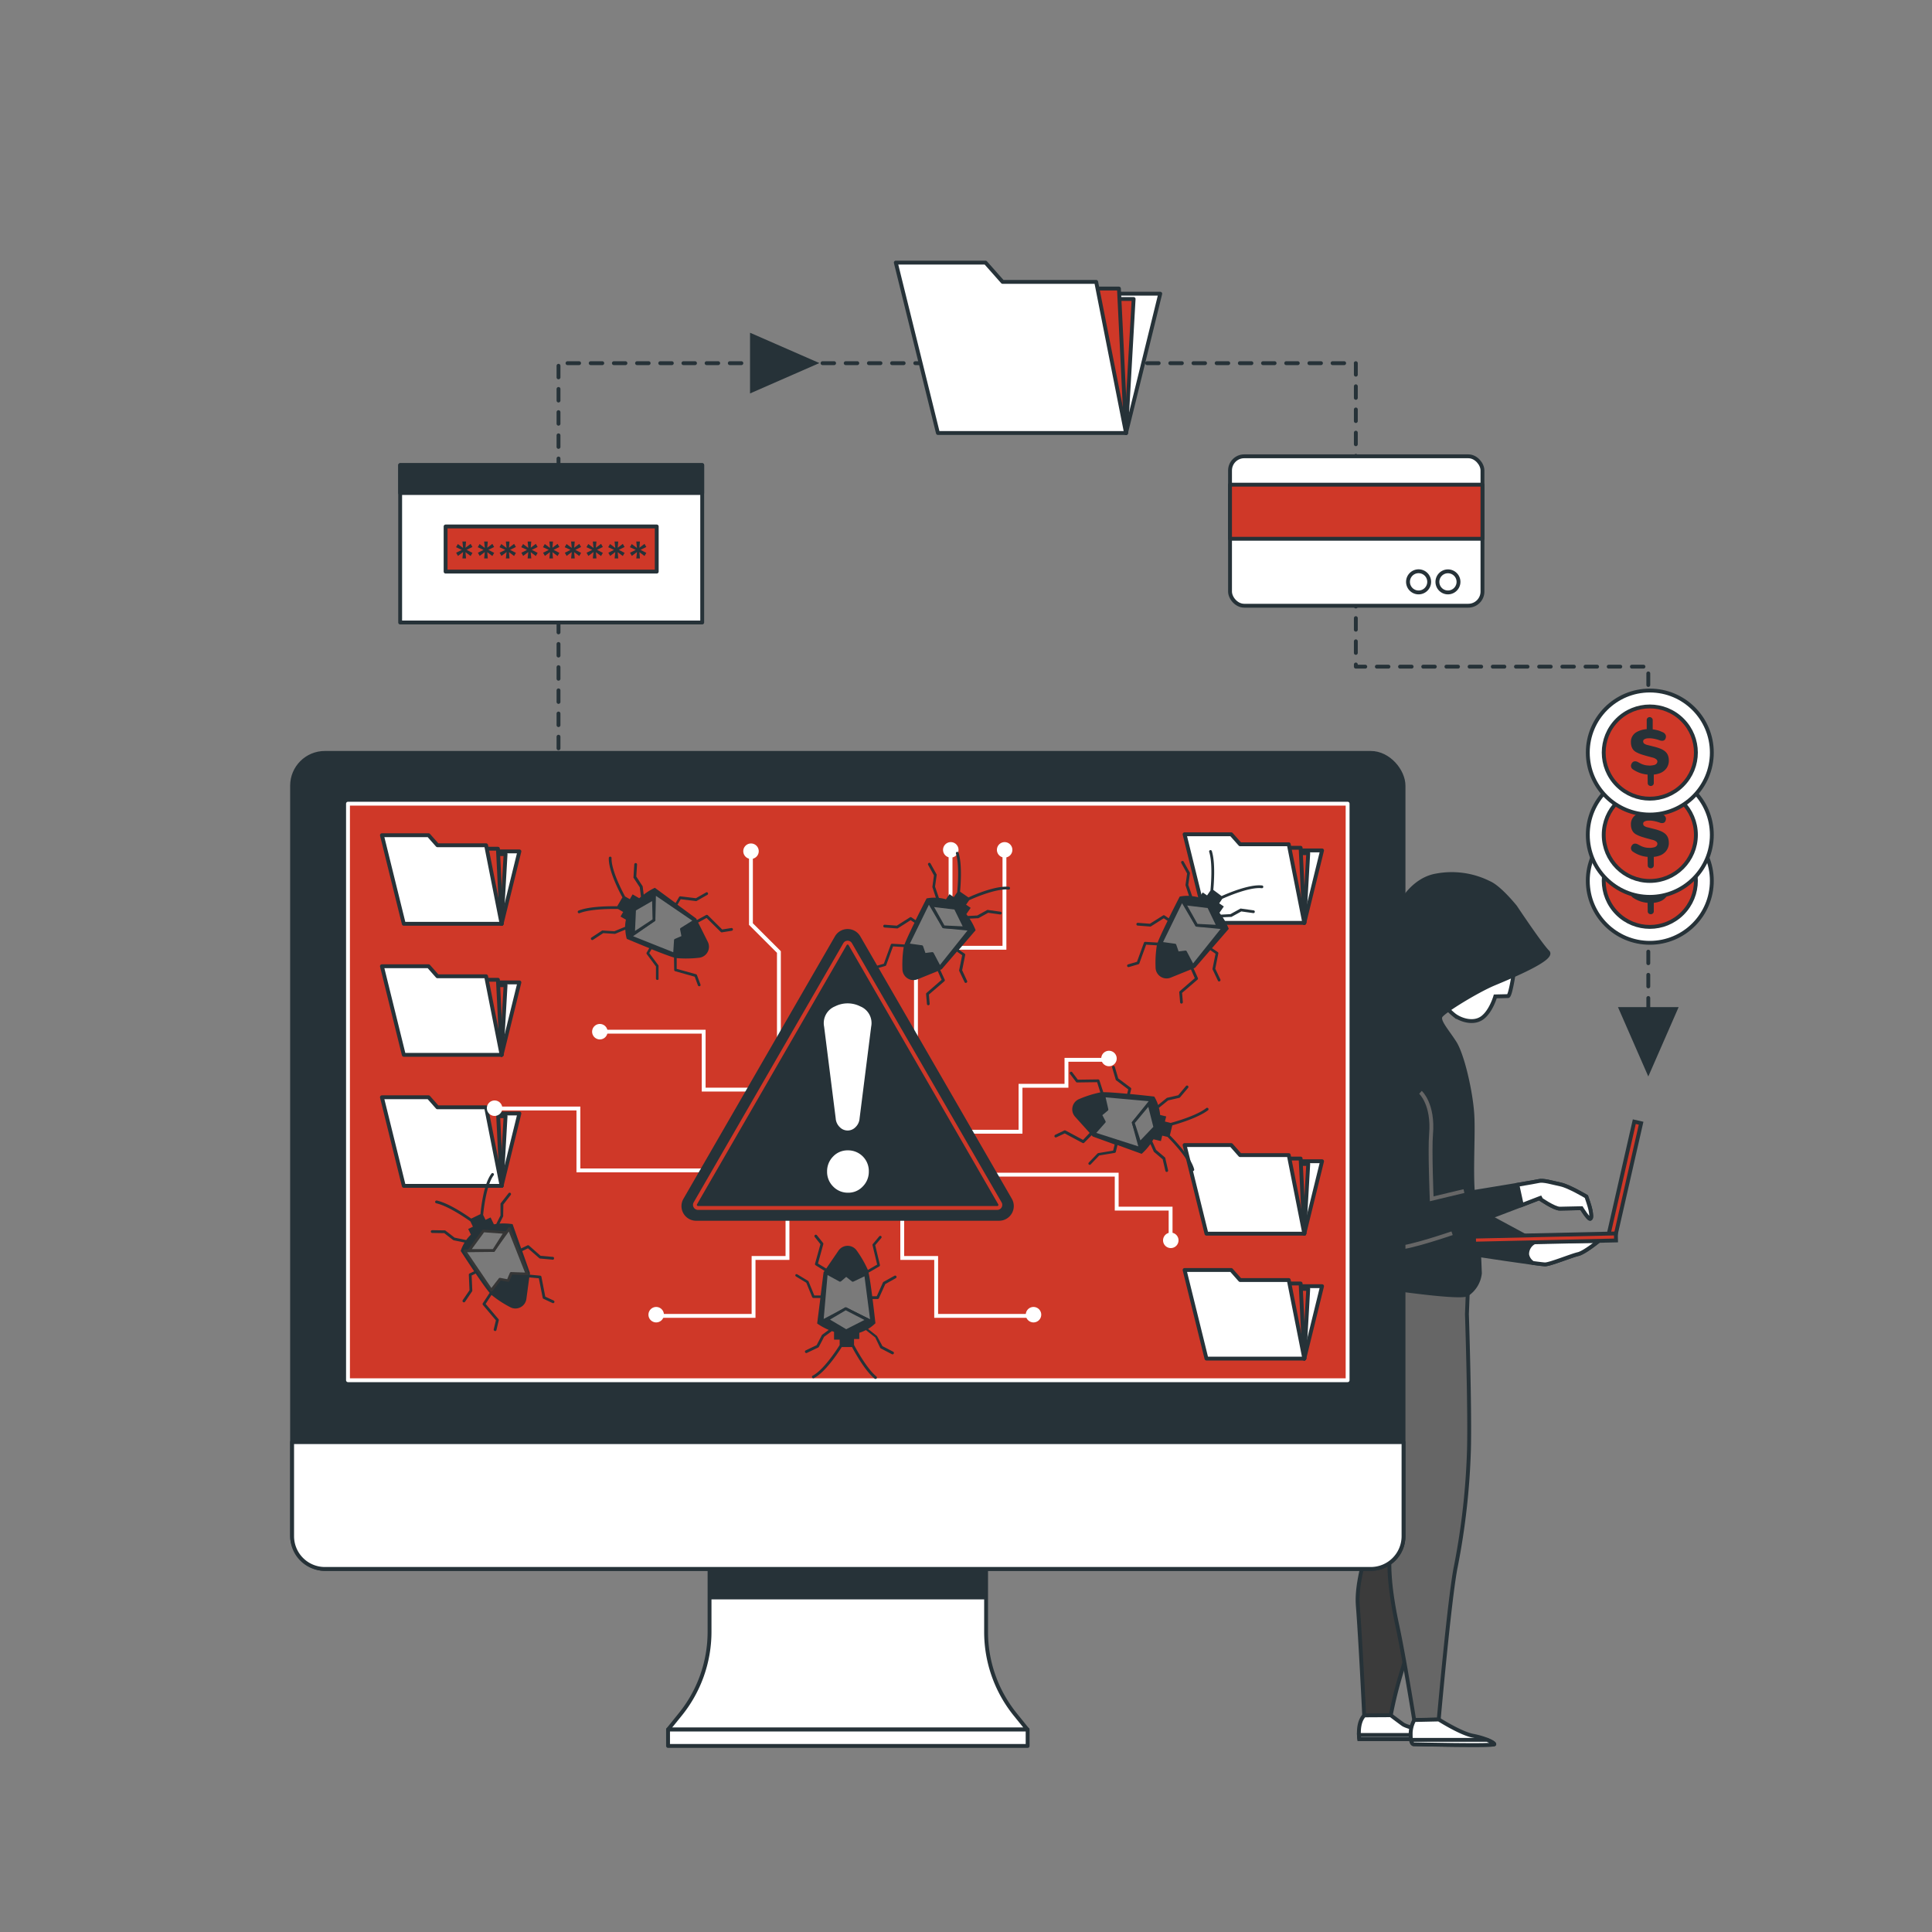 <svg xmlns="http://www.w3.org/2000/svg" xmlns:xlink="http://www.w3.org/1999/xlink" viewBox="0 0 500 500"><rect x="0" y="0" width="500" height="500" fill="#808080" stroke="none"/><defs><clipPath id="freepik--clip-path--inject-19"><path d="M255.2,422.34V398.55H183.63v23.79a34,34,0,0,1-7.6,21.38l-3.14,3.88h93l-3.13-3.88A34,34,0,0,1,255.2,422.34Z" style="fill:#fff;stroke:#263238;stroke-linecap:round;stroke-linejoin:round"></path></clipPath></defs><g id="freepik--Icons--inject-19"><polyline points="144.54 199.66 144.54 93.99 350.89 93.99 350.89 172.53 426.58 172.53 426.58 273.21" style="fill:none;stroke:#263238;stroke-linecap:round;stroke-linejoin:round;stroke-dasharray:3"></polyline><polygon points="291.41 112.06 300.27 76.01 273.38 76.01 291.41 112.06" style="fill:#fff;stroke:#263238;stroke-linecap:round;stroke-linejoin:round"></polygon><polygon points="291.41 112.06 293.38 77.38 276.27 77.38 291.41 112.06" style="fill:#CF3828;stroke:#263238;stroke-linecap:round;stroke-linejoin:round"></polygon><polygon points="291.41 112.06 289.58 74.68 272.47 74.68 291.41 112.06" style="fill:#CF3828;stroke:#263238;stroke-linecap:round;stroke-linejoin:round"></polygon><polygon points="259.47 72.95 255.05 67.96 231.83 67.96 242.73 112.06 291.41 112.06 283.69 72.95 259.47 72.95" style="fill:#fff;stroke:#263238;stroke-linecap:round;stroke-linejoin:round"></polygon><rect x="318.33" y="118.09" width="65.33" height="38.67" rx="3.67" style="fill:#fff;stroke:#263238;stroke-linecap:round;stroke-linejoin:round"></rect><rect x="318.33" y="125.43" width="65.33" height="14" style="fill:#CF3828;stroke:#263238;stroke-linecap:round;stroke-linejoin:round"></rect><path d="M369.87,150.59a2.74,2.74,0,1,0-2.73,2.73A2.74,2.74,0,0,0,369.87,150.59Z" style="fill:#fff;stroke:#263238;stroke-linecap:round;stroke-linejoin:round"></path><path d="M377.46,150.59a2.73,2.73,0,1,0-2.73,2.73A2.74,2.74,0,0,0,377.46,150.59Z" style="fill:#fff;stroke:#263238;stroke-linecap:round;stroke-linejoin:round"></path><rect x="103.56" y="120.37" width="78.17" height="40.73" style="fill:#fff;stroke:#263238;stroke-linecap:round;stroke-linejoin:round"></rect><rect x="103.56" y="120.37" width="78.17" height="7.22" style="fill:#263238;stroke:#263238;stroke-linecap:round;stroke-linejoin:round"></rect><rect x="115.32" y="136.25" width="54.64" height="11.68" style="fill:#CF3828;stroke:#263238;stroke-linecap:round;stroke-linejoin:round"></rect><path d="M119.67,140.15h.94l-.14,1.6,1.33-1,.47.81-1.51.74,1.51.78-.47.82-1.33-1,.14,1.62h-.94l.18-1.65-1.33,1-.47-.82,1.47-.74-1.5-.7.47-.81,1.35,1Z" style="fill:#263238"></path><path d="M125.3,140.15h.94l-.14,1.6,1.32-1,.47.81-1.5.74,1.5.78-.47.82-1.32-1,.14,1.62h-.94l.17-1.65-1.33,1-.46-.82,1.46-.74-1.5-.7.48-.81,1.35,1Z" style="fill:#263238"></path><path d="M130.92,140.15h.94l-.14,1.6,1.33-1,.47.81-1.51.74,1.51.78-.47.82-1.33-1,.14,1.62h-.94l.18-1.65-1.33,1-.47-.82,1.47-.74-1.5-.7.47-.81,1.35,1Z" style="fill:#263238"></path><path d="M136.55,140.15h.94l-.14,1.6,1.32-1,.47.81-1.5.74,1.5.78-.47.82-1.32-1,.14,1.62h-.94l.17-1.65-1.33,1-.46-.82,1.46-.74-1.5-.7.48-.81,1.35,1Z" style="fill:#263238"></path><path d="M142.17,140.15h.94l-.14,1.6,1.33-1,.47.81-1.51.74,1.51.78-.47.82-1.33-1,.14,1.62h-.94l.18-1.65-1.33,1-.47-.82,1.47-.74-1.5-.7.47-.81,1.35,1Z" style="fill:#263238"></path><path d="M147.8,140.15h.94l-.14,1.6,1.32-1,.47.81-1.5.74,1.5.78-.47.82-1.32-1,.14,1.62h-.94l.17-1.65-1.33,1-.46-.82,1.46-.74-1.5-.7.48-.81,1.35,1Z" style="fill:#263238"></path><path d="M153.42,140.15h.94l-.14,1.6,1.33-1,.47.81-1.51.74,1.51.78-.47.82-1.33-1,.14,1.62h-.94l.18-1.65-1.33,1-.47-.82,1.47-.74-1.5-.7.47-.81,1.35,1Z" style="fill:#263238"></path><path d="M159.05,140.15H160l-.14,1.6,1.32-1,.47.81-1.5.74,1.5.78-.47.82-1.32-1,.14,1.62h-.94l.17-1.65-1.33,1-.46-.82,1.46-.74-1.5-.7.48-.81,1.35,1Z" style="fill:#263238"></path><path d="M164.67,140.15h.94l-.14,1.6,1.33-1,.47.81-1.51.74,1.51.78-.47.82-1.33-1,.14,1.62h-.94l.18-1.65-1.33,1-.47-.82,1.47-.74-1.5-.7.47-.81,1.35,1Z" style="fill:#263238"></path><polygon points="212.06 93.96 194.11 86.11 194.11 101.82 212.06 93.96" style="fill:#263238"></polygon><circle cx="426.97" cy="227.95" r="16.05" style="fill:#fff;stroke:#263238;stroke-linecap:round;stroke-linejoin:round"></circle><circle cx="426.97" cy="227.95" r="11.93" transform="translate(-36.13 368.68) rotate(-45)" style="fill:#CF3828;stroke:#263238;stroke-linecap:round;stroke-linejoin:round"></circle><path d="M422.55,232.27a1,1,0,0,1-.4-.56,1,1,0,0,1,0-.65,1.46,1.46,0,0,1,.33-.56.89.89,0,0,1,.59-.28,1.44,1.44,0,0,1,.77.17l.42.22c.23.12.43.23.6.3a5,5,0,0,0,.73.25,4.54,4.54,0,0,0,1,.14,3.2,3.2,0,0,0,.76,0,5.73,5.73,0,0,0,.76-.13,1.24,1.24,0,0,0,.58-.33.86.86,0,0,0,.24-.62.79.79,0,0,0-.35-.57,2.54,2.54,0,0,0-1-.43l-1.56-.42c-.59-.17-1.06-.31-1.41-.44a7.69,7.69,0,0,1-1.08-.47,2.64,2.64,0,0,1-.82-.63,2.75,2.75,0,0,1-.46-.85,3.77,3.77,0,0,1-.17-1.18,2.85,2.85,0,0,1,1.42-2.55,6.3,6.3,0,0,1,3.81-.76,7.68,7.68,0,0,1,1.3.18,7.58,7.58,0,0,1,.94.26l.84.36a1.31,1.31,0,0,1,.59.52,1,1,0,0,1,.16.66,1.47,1.47,0,0,1-.2.61.78.78,0,0,1-.54.37,1.48,1.48,0,0,1-.79-.07,9.8,9.8,0,0,0-2.29-.54,8.41,8.41,0,0,0-.87,0,1.8,1.8,0,0,0-.83.22.59.59,0,0,0-.37.54.74.74,0,0,0,.3.63,2.64,2.64,0,0,0,1,.38l1.54.39a12.17,12.17,0,0,1,1.59.5,5,5,0,0,1,1.16.65,2.59,2.59,0,0,1,.78,1,3.45,3.45,0,0,1,.27,1.35,3.34,3.34,0,0,1-.65,2.14,3.66,3.66,0,0,1-1.79,1.27,6.63,6.63,0,0,1-2.59.33A7.76,7.76,0,0,1,422.55,232.27Zm3.62-12.7a.75.75,0,0,1,.78-.79.76.76,0,0,1,.53.22.72.72,0,0,1,.24.57v2.85h-1.55Zm.21,13.42H428v2.82a.72.72,0,0,1-.39.69.8.8,0,0,1-.79,0,.71.71,0,0,1-.39-.7Z" style="fill:#263238"></path><circle cx="426.97" cy="216.06" r="16.05" style="fill:#fff;stroke:#263238;stroke-linecap:round;stroke-linejoin:round"></circle><circle cx="426.97" cy="216.06" r="11.93" style="fill:#CF3828;stroke:#263238;stroke-linecap:round;stroke-linejoin:round"></circle><path d="M422.55,220.38a1,1,0,0,1-.4-.56,1,1,0,0,1,0-.65,1.46,1.46,0,0,1,.33-.56.89.89,0,0,1,.59-.28,1.44,1.44,0,0,1,.77.17l.42.22c.23.12.43.23.6.3a5,5,0,0,0,.73.25,4.54,4.54,0,0,0,1,.14,3.2,3.2,0,0,0,.76,0,5.73,5.73,0,0,0,.76-.13,1.24,1.24,0,0,0,.58-.33.86.86,0,0,0,.24-.62.79.79,0,0,0-.35-.57,2.54,2.54,0,0,0-1-.43l-1.56-.42c-.59-.17-1.06-.31-1.41-.44a7.69,7.69,0,0,1-1.08-.47,2.64,2.64,0,0,1-.82-.63,2.75,2.75,0,0,1-.46-.85,3.77,3.77,0,0,1-.17-1.18,2.85,2.85,0,0,1,1.42-2.55,6.3,6.3,0,0,1,3.81-.76,6.79,6.79,0,0,1,1.3.18,7.58,7.58,0,0,1,.94.26l.84.36a1.31,1.31,0,0,1,.59.52,1,1,0,0,1,.16.66,1.47,1.47,0,0,1-.2.61.78.78,0,0,1-.54.37,1.48,1.48,0,0,1-.79-.07,9.8,9.8,0,0,0-2.29-.54,8.41,8.41,0,0,0-.87,0,1.8,1.8,0,0,0-.83.22.59.59,0,0,0-.37.54.74.74,0,0,0,.3.63,2.64,2.64,0,0,0,1,.38l1.54.39a12.17,12.17,0,0,1,1.59.5,5,5,0,0,1,1.16.65,2.59,2.59,0,0,1,.78,1,3.45,3.45,0,0,1,.27,1.35,3.34,3.34,0,0,1-.65,2.14,3.73,3.73,0,0,1-1.79,1.27,6.63,6.63,0,0,1-2.59.33A7.76,7.76,0,0,1,422.55,220.38Zm3.62-12.7a.75.75,0,0,1,.78-.79.76.76,0,0,1,.53.22.72.72,0,0,1,.24.57v2.85h-1.55Zm.21,13.42H428v2.82a.72.72,0,0,1-.39.69.8.8,0,0,1-.79,0,.71.71,0,0,1-.39-.7Z" style="fill:#263238"></path><circle cx="426.97" cy="194.76" r="16.05" style="fill:#fff;stroke:#263238;stroke-linecap:round;stroke-linejoin:round"></circle><circle cx="426.97" cy="194.76" r="11.93" transform="translate(-12.66 358.96) rotate(-45)" style="fill:#CF3828;stroke:#263238;stroke-linecap:round;stroke-linejoin:round"></circle><path d="M422.55,199.08a1,1,0,0,1-.4-.56,1,1,0,0,1,0-.65,1.46,1.46,0,0,1,.33-.56.89.89,0,0,1,.59-.28,1.44,1.44,0,0,1,.77.17l.42.22c.23.12.43.23.6.3a5,5,0,0,0,.73.25,4.54,4.54,0,0,0,1,.14,3.2,3.2,0,0,0,.76,0,5.73,5.73,0,0,0,.76-.13,1.24,1.24,0,0,0,.58-.33.86.86,0,0,0,.24-.62.79.79,0,0,0-.35-.57,2.54,2.54,0,0,0-1-.43l-1.56-.42c-.59-.17-1.06-.31-1.41-.44a7.69,7.69,0,0,1-1.08-.47,2.64,2.64,0,0,1-.82-.63,2.75,2.75,0,0,1-.46-.85,3.77,3.77,0,0,1-.17-1.18,2.85,2.85,0,0,1,1.42-2.55,6.3,6.3,0,0,1,3.81-.76,6.79,6.79,0,0,1,1.3.18,7.58,7.58,0,0,1,.94.26l.84.36a1.31,1.31,0,0,1,.59.52,1,1,0,0,1,.16.66,1.47,1.47,0,0,1-.2.61.78.78,0,0,1-.54.37,1.48,1.48,0,0,1-.79-.07,9.8,9.8,0,0,0-2.29-.54,8.41,8.41,0,0,0-.87,0,1.8,1.8,0,0,0-.83.22.59.59,0,0,0-.37.54.74.74,0,0,0,.3.63,2.64,2.64,0,0,0,1,.38l1.54.39a12.17,12.17,0,0,1,1.59.5,5,5,0,0,1,1.16.65,2.59,2.59,0,0,1,.78,1,3.45,3.45,0,0,1,.27,1.35,3.34,3.34,0,0,1-.65,2.14,3.73,3.73,0,0,1-1.79,1.27,6.63,6.63,0,0,1-2.59.33A7.76,7.76,0,0,1,422.55,199.08Zm3.62-12.7a.75.75,0,0,1,.78-.79.76.76,0,0,1,.53.22.72.72,0,0,1,.24.57v2.85h-1.55Zm.21,13.42H428v2.82a.72.72,0,0,1-.39.69.8.8,0,0,1-.79,0,.71.71,0,0,1-.39-.7Z" style="fill:#263238"></path></g><g id="freepik--Character--inject-19"><path d="M391.93,250.79s-1,6.94-1.65,7l-3.3.08s-1.07,3.81-3.34,5.51-5.58.62-7.26-.66a18.22,18.22,0,0,1-3-3.07S387.45,249.24,391.93,250.79Z" style="fill:#fff;stroke:#263238;stroke-miterlimit:10"></path><path d="M379.74,324.37s18.84,2.88,20.16,2.85,6.87-2.3,8.51-2.66,5.36-3.42,5.36-3.42l-16.31.2-18.18-9.81Z" style="fill:#263238;stroke:#263238;stroke-miterlimit:10"></path><path d="M408.41,324.56c1.64-.37,5.36-3.42,5.36-3.42l-16.31.2a3.4,3.4,0,0,0-2.23,3.35,3.22,3.22,0,0,0,1.48,2.17c1.68.22,2.89.37,3.19.36C401.22,327.19,406.77,324.92,408.41,324.56Z" style="fill:#fff;stroke:#263238;stroke-miterlimit:10"></path><path d="M355.24,348.49s1.27,34.48,1.4,40.06-5.94,18.14-5.24,27,1.66,28.63,1.66,28.63l6.85-.15a103.8,103.8,0,0,1,2.79-11.23,117.69,117.69,0,0,0,4.79-24.21c.57-8.39,3.85-32.05.75-45.69s-7.3-20.38-10.58-19.55S355.24,348.49,355.24,348.49Z" style="fill:#3b3b3b;stroke:#263238;stroke-miterlimit:10"></path><path d="M351,329.3s-1.8,10.19.6,15.47,6.26,19.14,8.47,27.21,2.66,16.68.54,24.09-.63,17,1.06,24.84S366,445.17,366,445.17l6.34-.14s2.84-32,4.44-39.68a185,185,0,0,0,3.39-30.27c.27-10.66-.53-35-.53-35l.32-8.38Z" style="fill:#666;stroke:#263238;stroke-miterlimit:10"></path><path d="M359.93,443.9s1.77,1.34,3.1,2.31,7.13,1.93,7.49,2.18a8.36,8.36,0,0,1,1.09,1.08v.61H351.79s-.64-4,1.17-6l.12-.14Z" style="fill:#fff;stroke:#263238;stroke-miterlimit:10"></path><path d="M351.69,449H371.2c.23.24.41.45.41.45v.61H351.79A10,10,0,0,1,351.69,449Z" style="fill:#fff;stroke:#263238;stroke-miterlimit:10"></path><path d="M372.36,445s5.66,3.6,8.8,4.2,5.44,1.7,5.56,2.18-20.91,0-20.91,0-.73,0-.73-2.42a7.29,7.29,0,0,1,.94-3.82Z" style="fill:#fff;stroke:#263238;stroke-miterlimit:10"></path><path d="M365.81,451.41s-.43,0-.63-1.14h19.65c1.12.44,1.83.88,1.89,1.14C386.84,451.89,365.81,451.41,365.81,451.41Z" style="fill:#fff;stroke:#263238;stroke-miterlimit:10"></path><path d="M392.16,234.72s6.62,9.95,8.39,11.64-9.47,6.36-13.86,8.19-13.14,7.19-13.85,8.43,1.56,3.66,3.6,6.82,4.23,12.71,4.6,18.61-.59,17.5.52,23.14S382.91,328,383,329.5a7.48,7.48,0,0,1-3.33,5.49c-1.95,1-18.25-1.32-23.94-2.17s-6.64.39-6.94-2.31,1.34-6.19,1.29-8.4-2.84-27.52-3.45-33.18a24.86,24.86,0,0,1,4-15.75c1.44-2.25,3.44-3.92,5-6,.71-.93,3.5-4.09,3.37-5.36a92.46,92.46,0,0,1,.1-17.73c1-8.4,5.79-16.38,12.66-17.52a21.59,21.59,0,0,1,13.59,1.91C388.11,229.64,392.16,234.72,392.16,234.72Z" style="fill:#263238;stroke:#263238;stroke-miterlimit:10"></path><path d="M356.83,280.07s-4.05,3.06-3.94,7.83,5.76,29,6.63,31.49,4.68,2.69,5.51,3,33.33-12.28,33.33-12.28,3.85,2.71,5.34,2.68l5.59-.12s1.71,2.76,2.21,2.75.3-1.33.11-2.31-1.06-3.44-1.06-3.44-4.51-2.7-6.66-3.14-4.48-1.22-5.79-.86-27.58,4.57-27.58,4.57.6-17.65.18-21.43-2-7.69-5-8.29" style="fill:#263238;stroke:#263238;stroke-miterlimit:10"></path><path d="M375.8,319.16s-10.9,3.75-14,3.75-5.45-6.14-5.45-10.91-3.07-20.11-3.07-25.22,4.43-8.18,4.43-8.18" style="fill:none;stroke:#666;stroke-miterlimit:10"></path><path d="M367.62,282.69s3.41,3.06,2.73,10.9c-.34,3.88.17,16.66.17,16.66l8.35-2" style="fill:none;stroke:#666;stroke-miterlimit:10"></path><path d="M403.7,312.8l5.59-.12s1.71,2.76,2.21,2.75.3-1.33.11-2.31-1.06-3.44-1.06-3.44-4.51-2.7-6.66-3.14-4.48-1.22-5.79-.86c-.35.09-2.48.46-5.4.95l1.14,5.23,4.52-1.74S402.21,312.83,403.7,312.8Z" style="fill:#fff;stroke:#263238;stroke-miterlimit:10"></path><rect x="419.56" y="290.07" width="1.81" height="30.64" transform="translate(78.28 -85.71) rotate(12.83)" style="fill:#CF3828;stroke:#263238;stroke-miterlimit:10"></rect><rect x="381.47" y="319.64" width="36.73" height="1.81" transform="translate(-7.05 9) rotate(-1.28)" style="fill:#CF3828;stroke:#263238;stroke-miterlimit:10"></rect></g><g id="freepik--Device--inject-19"><polygon points="426.58 278.59 434.43 260.64 418.73 260.64 426.58 278.59" style="fill:#263238"></polygon><path d="M255.2,422.34V398.55H183.63v23.79a34,34,0,0,1-7.6,21.38l-3.14,3.88h93l-3.13-3.88A34,34,0,0,1,255.2,422.34Z" style="fill:#fff"></path><g style="clip-path:url(#freepik--clip-path--inject-19)"><path d="M179.24,413.92h80.35a33.91,33.91,0,0,1-4.39-16.66V373.47H183.63v23.79A33.91,33.91,0,0,1,179.24,413.92Z" style="fill:#263238"></path></g><path d="M255.2,422.34V398.55H183.63v23.79a34,34,0,0,1-7.6,21.38l-3.14,3.88h93l-3.13-3.88A34,34,0,0,1,255.2,422.34Z" style="fill:none;stroke:#263238;stroke-linecap:round;stroke-linejoin:round"></path><rect x="75.59" y="194.85" width="287.64" height="211.2" rx="8.48" style="fill:#263238;stroke:#263238;stroke-linecap:round;stroke-linejoin:round"></rect><path d="M75.59,373.22H363.23a0,0,0,0,1,0,0v24.34a8.48,8.48,0,0,1-8.48,8.48H84.08a8.48,8.48,0,0,1-8.48-8.48V373.22A0,0,0,0,1,75.59,373.22Z" style="fill:#fff;stroke:#263238;stroke-linecap:round;stroke-linejoin:round"></path><rect x="90.06" y="207.99" width="258.7" height="149.21" style="fill:#CF3828;stroke:#fff;stroke-linecap:round;stroke-linejoin:round"></rect><rect x="172.89" y="447.6" width="93.06" height="4.25" style="fill:#fff;stroke:#263238;stroke-linecap:round;stroke-linejoin:round"></rect><polygon points="129.81 239.08 134.42 220.34 120.44 220.34 129.81 239.08" style="fill:#fff;stroke:#263238;stroke-linecap:round;stroke-linejoin:round"></polygon><polygon points="129.81 239.08 130.84 221.05 121.94 221.05 129.81 239.08" style="fill:#CF3828;stroke:#263238;stroke-linecap:round;stroke-linejoin:round"></polygon><polygon points="129.81 239.08 128.86 219.65 119.97 219.65 129.81 239.08" style="fill:#CF3828;stroke:#263238;stroke-linecap:round;stroke-linejoin:round"></polygon><polygon points="113.21 218.75 110.91 216.15 98.84 216.15 104.5 239.08 129.81 239.08 125.8 218.75 113.21 218.75" style="fill:#fff;stroke:#263238;stroke-linecap:round;stroke-linejoin:round"></polygon><polygon points="129.81 272.99 134.42 254.25 120.44 254.25 129.81 272.99" style="fill:#fff;stroke:#263238;stroke-linecap:round;stroke-linejoin:round"></polygon><polygon points="129.81 272.99 130.84 254.96 121.94 254.96 129.81 272.99" style="fill:#CF3828;stroke:#263238;stroke-linecap:round;stroke-linejoin:round"></polygon><polygon points="129.81 272.99 128.86 253.56 119.97 253.56 129.81 272.99" style="fill:#CF3828;stroke:#263238;stroke-linecap:round;stroke-linejoin:round"></polygon><polygon points="113.21 252.66 110.91 250.06 98.84 250.06 104.5 272.99 129.81 272.99 125.8 252.66 113.21 252.66" style="fill:#fff;stroke:#263238;stroke-linecap:round;stroke-linejoin:round"></polygon><polygon points="129.81 306.9 134.42 288.16 120.44 288.16 129.81 306.9" style="fill:#fff;stroke:#263238;stroke-linecap:round;stroke-linejoin:round"></polygon><polygon points="129.81 306.9 130.84 288.87 121.94 288.87 129.81 306.9" style="fill:#CF3828;stroke:#263238;stroke-linecap:round;stroke-linejoin:round"></polygon><polygon points="129.81 306.9 128.86 287.46 119.97 287.46 129.81 306.9" style="fill:#CF3828;stroke:#263238;stroke-linecap:round;stroke-linejoin:round"></polygon><polygon points="113.21 286.57 110.91 283.97 98.84 283.97 104.5 306.9 129.81 306.9 125.8 286.57 113.21 286.57" style="fill:#fff;stroke:#263238;stroke-linecap:round;stroke-linejoin:round"></polygon><polygon points="337.55 319.27 342.15 300.53 328.17 300.53 337.55 319.27" style="fill:#fff;stroke:#263238;stroke-linecap:round;stroke-linejoin:round"></polygon><polygon points="337.55 319.27 338.57 301.24 329.68 301.24 337.55 319.27" style="fill:#CF3828;stroke:#263238;stroke-linecap:round;stroke-linejoin:round"></polygon><polygon points="337.55 319.27 336.6 299.83 327.7 299.83 337.55 319.27" style="fill:#CF3828;stroke:#263238;stroke-linecap:round;stroke-linejoin:round"></polygon><polygon points="320.94 298.94 318.64 296.34 306.57 296.34 312.23 319.27 337.55 319.27 333.53 298.94 320.94 298.94" style="fill:#fff;stroke:#263238;stroke-linecap:round;stroke-linejoin:round"></polygon><polygon points="337.55 238.84 342.15 220.09 328.17 220.09 337.55 238.84" style="fill:#fff;stroke:#263238;stroke-linecap:round;stroke-linejoin:round"></polygon><polygon points="337.55 238.84 338.57 220.8 329.68 220.8 337.55 238.84" style="fill:#CF3828;stroke:#263238;stroke-linecap:round;stroke-linejoin:round"></polygon><polygon points="337.55 238.84 336.6 219.4 327.7 219.4 337.55 238.84" style="fill:#CF3828;stroke:#263238;stroke-linecap:round;stroke-linejoin:round"></polygon><polygon points="320.94 218.5 318.64 215.91 306.57 215.91 312.23 238.84 337.55 238.84 333.53 218.5 320.94 218.5" style="fill:#fff;stroke:#263238;stroke-linecap:round;stroke-linejoin:round"></polygon><polygon points="337.55 351.6 342.15 332.86 328.17 332.86 337.55 351.6" style="fill:#fff;stroke:#263238;stroke-linecap:round;stroke-linejoin:round"></polygon><polygon points="337.55 351.6 338.57 333.57 329.68 333.57 337.55 351.6" style="fill:#CF3828;stroke:#263238;stroke-linecap:round;stroke-linejoin:round"></polygon><polygon points="337.55 351.6 336.6 332.17 327.7 332.17 337.55 351.6" style="fill:#CF3828;stroke:#263238;stroke-linecap:round;stroke-linejoin:round"></polygon><polygon points="320.94 331.27 318.64 328.67 306.57 328.67 312.23 351.6 337.55 351.6 333.53 331.27 320.94 331.27" style="fill:#fff;stroke:#263238;stroke-linecap:round;stroke-linejoin:round"></polygon><polygon points="237.55 305.46 236.55 305.46 236.55 244.78 259.45 244.78 259.45 219.96 260.45 219.96 260.45 245.78 237.55 245.78 237.55 305.46" style="fill:#fff"></polygon><rect x="245.5" y="219.96" width="1" height="25.04" style="fill:#fff"></rect><path d="M261.43,220a1.48,1.48,0,1,1-1.48-1.47A1.48,1.48,0,0,1,261.43,220Z" style="fill:#fff"></path><path d="M260,221.94a2,2,0,1,1,2-2A2,2,0,0,1,260,221.94Zm0-2.95a1,1,0,0,0,0,1.95,1,1,0,1,0,0-1.95Z" style="fill:#fff"></path><path d="M247.53,220a1.48,1.48,0,1,1-1.47-1.47A1.47,1.47,0,0,1,247.53,220Z" style="fill:#fff"></path><path d="M246.06,221.94a2,2,0,1,1,2-2A2,2,0,0,1,246.06,221.94Zm0-2.95a1,1,0,1,0,1,1A1,1,0,0,0,246.06,219Z" style="fill:#fff"></path><polygon points="202.08 271.19 201.08 271.19 201.08 246.59 193.84 239.35 193.84 221.06 194.84 221.06 194.84 238.94 202.08 246.17 202.08 271.19" style="fill:#fff"></polygon><path d="M195.83,220.31a1.48,1.48,0,1,1-1.47-1.47A1.47,1.47,0,0,1,195.83,220.31Z" style="fill:#fff"></path><path d="M194.36,222.29a2,2,0,1,1,2-2A2,2,0,0,1,194.36,222.29Zm0-2.95a1,1,0,1,0,1,1A1,1,0,0,0,194.36,219.34Z" style="fill:#fff"></path><polygon points="201.23 282.49 181.61 282.49 181.61 267.5 155.24 267.5 155.24 266.5 182.61 266.5 182.61 281.49 201.23 281.49 201.23 282.49" style="fill:#fff"></polygon><circle cx="155.24" cy="267" r="1.47" style="fill:#fff"></circle><path d="M155.24,269a2,2,0,1,1,2-2A2,2,0,0,1,155.24,269Zm0-3a1,1,0,1,0,1,1A1,1,0,0,0,155.24,266Z" style="fill:#fff"></path><polygon points="249.94 303.4 149.19 303.4 149.19 287.38 127.98 287.38 127.98 286.38 150.19 286.38 150.19 302.4 249.94 302.4 249.94 303.4" style="fill:#fff"></polygon><path d="M129.5,286.83a1.48,1.48,0,1,1-1.47-1.47A1.47,1.47,0,0,1,129.5,286.83Z" style="fill:#fff"></path><path d="M128,288.8a2,2,0,1,1,2-2A2,2,0,0,1,128,288.8Zm0-2.94a1,1,0,1,0,1,1A1,1,0,0,0,128,285.86Z" style="fill:#fff"></path><polygon points="195.52 341.05 169.7 341.05 169.7 340.05 194.52 340.05 194.52 325.06 203.3 325.06 203.3 312.12 204.3 312.12 204.3 326.06 195.52 326.06 195.52 341.05" style="fill:#fff"></polygon><path d="M171.3,340.27a1.48,1.48,0,1,1-1.48-1.48A1.47,1.47,0,0,1,171.3,340.27Z" style="fill:#fff"></path><path d="M169.82,342.24a2,2,0,1,1,2-2A2,2,0,0,1,169.82,342.24Zm0-2.95a1,1,0,1,0,1,1A1,1,0,0,0,169.82,339.29Z" style="fill:#fff"></path><polygon points="267.6 341.05 241.78 341.05 241.78 326.06 233 326.06 233 312.12 234 312.12 234 325.06 242.78 325.06 242.78 340.05 267.6 340.05 267.6 341.05" style="fill:#fff"></polygon><path d="M266,340.27a1.48,1.48,0,1,0,1.47-1.48A1.47,1.47,0,0,0,266,340.27Z" style="fill:#fff"></path><path d="M267.47,342.24a2,2,0,1,1,2-2A2,2,0,0,1,267.47,342.24Zm0-2.95a1,1,0,1,0,1,1A1,1,0,0,0,267.47,339.29Z" style="fill:#fff"></path><polygon points="264.61 293.39 246.03 293.39 246.03 292.39 263.61 292.39 263.61 280.5 275.5 280.5 275.5 273.78 286.34 273.78 286.34 274.78 276.5 274.78 276.5 281.5 264.61 281.5 264.61 293.39" style="fill:#fff"></polygon><path d="M288.5,274a1.47,1.47,0,1,1-1.47-1.48A1.47,1.47,0,0,1,288.5,274Z" style="fill:#fff"></path><path d="M287,275.94a2,2,0,1,1,2-2A2,2,0,0,1,287,275.94Zm0-2.95a1,1,0,1,0,1,1A1,1,0,0,0,287,273Z" style="fill:#fff"></path><polygon points="303.45 320.02 302.45 320.02 302.45 313.29 288.5 313.29 288.5 304.5 256.44 304.5 256.44 303.5 289.5 303.5 289.5 312.29 303.45 312.29 303.45 320.02" style="fill:#fff"></polygon><path d="M303,322.45a1.48,1.48,0,1,1,1.48-1.47A1.47,1.47,0,0,1,303,322.45Z" style="fill:#fff"></path><path d="M303,323a2,2,0,1,1,2-2A2,2,0,0,1,303,323Zm0-2.95a1,1,0,1,0,1,1A1,1,0,0,0,303,320Z" style="fill:#fff"></path><path d="M222.21,242.57l39.22,67.92a3.3,3.3,0,0,1-2.85,4.94H180.15a3.29,3.29,0,0,1-2.84-4.94l39.21-67.92A3.29,3.29,0,0,1,222.21,242.57Z" style="fill:#263238;stroke:#263238;stroke-linecap:round;stroke-linejoin:round"></path><path d="M220.05,244.35l38.73,67.08a.79.79,0,0,1-.69,1.19H180.64a.8.8,0,0,1-.69-1.19l38.73-67.08A.79.79,0,0,1,220.05,244.35Z" style="fill:#263238;stroke:#CF3828;stroke-linecap:round;stroke-linejoin:round"></path><path d="M213.28,265.69a4.66,4.66,0,0,1,2.82-5.24,7.24,7.24,0,0,1,6.54,0,4.66,4.66,0,0,1,2.82,5.24l-3,23.75a3.46,3.46,0,0,1-1.09,2.3,2.81,2.81,0,0,1-4,0,3.46,3.46,0,0,1-1.09-2.3Zm2.35,41.39a5.33,5.33,0,0,1-1.58-3.89,5.41,5.41,0,0,1,1.54-3.87,5.12,5.12,0,0,1,3.87-1.61,5.35,5.35,0,0,1,5.39,5.48,5.38,5.38,0,0,1-1.56,3.86,5.08,5.08,0,0,1-3.83,1.62A5.23,5.23,0,0,1,215.63,307.08Z" style="fill:#fff"></path></g><g id="freepik--Bugs--inject-19"><path d="M282.32,301.29l2.17-2.26,4-.66a.37.37,0,0,0,.29-.27l.43-1.76,6.25,2.27a15.3,15.3,0,0,0,2.27-2.53l.85,1.92a.3.3,0,0,0,.09.13l2.23,1.89.7,3a.36.36,0,0,0,.43.27.36.36,0,0,0,.27-.43l-.73-3.16a.31.31,0,0,0-.11-.19l-2.26-1.91-1-2.25c.11-.17.22-.34.32-.51l1.92.47.34-1.41,1.38.33c1,1,5.42,5.52,6.19,8.58a.37.37,0,0,0,.44.26.36.36,0,0,0,.26-.44c-.81-3.18-5.1-7.62-6.29-8.81l.63-2.58c1.64-.45,6.78-2,9.26-3.92a.36.36,0,0,0-.45-.56c-2.47,1.95-7.95,3.51-9.23,3.85l-1.49-.36.33-1.32-1.57-.38a10.06,10.06,0,0,0-.32-1.84l2.39-1.93,2.88-.66a.41.41,0,0,0,.2-.12l2.09-2.47a.36.36,0,1,0-.55-.47l-2,2.39-2.84.65a.34.34,0,0,0-.15.07l-2.22,1.8a10.35,10.35,0,0,0-1-2.18s-3-.35-6.28-.66l.31-1.26a.37.37,0,0,0-.13-.37l-3.22-2.41-.89-3a.36.36,0,0,0-.44-.25.36.36,0,0,0-.25.26.41.41,0,0,0,0,.19l.92,3.11a.31.31,0,0,0,.13.19l3.12,2.34-.28,1.14c-2.47-.23-4.93-.42-6.18-.41l-1-3.06a.35.35,0,0,0-.35-.25l-5.24.07-1.44-1.91a.35.35,0,0,0-.5-.07.37.37,0,0,0-.13.2.33.33,0,0,0,.06.3l1.55,2.06a.37.37,0,0,0,.29.14l5.16-.07.83,2.64a28.64,28.64,0,0,0-5.49,1.73,2.87,2.87,0,0,0-1,4.61L282,293.2,280.29,295l-4.54-2.43a.35.35,0,0,0-.33,0l-2.32,1.11a.35.35,0,0,0-.19.24.33.33,0,0,0,0,.24.36.36,0,0,0,.48.17l2.16-1,4.62,2.47a.35.35,0,0,0,.42-.06l1.92-1.93.3.32,5.66,2.05-.39,1.6-3.85.64a.36.36,0,0,0-.2.11l-2.25,2.34a.65.65,0,0,0-.09.16.37.37,0,0,0,.1.35A.36.36,0,0,0,282.32,301.29Z" style="fill:#263238"></path><polygon points="285.67 283.56 286.48 287.11 284.84 288.48 285.8 290.3 283.09 293.37 295.11 297.23 293.29 290.54 297.97 284.69 285.67 283.56" style="fill:#7a7a7a"></polygon><path d="M282.74,293.28a.55.55,0,0,1,.08-.15l2.54-2.88-.84-1.6a.35.35,0,0,1,.09-.44l1.47-1.23-.77-3.34a.41.41,0,0,1,.08-.32.36.36,0,0,1,.31-.12l12.3,1.13a.35.35,0,0,1,.3.22.36.36,0,0,1-.05.36l-4.57,5.71,1.77,6.51a.36.36,0,0,1-.45.44l-12-3.86a.4.4,0,0,1-.24-.25A.54.54,0,0,1,282.74,293.28Zm3.4-2.9a.35.35,0,0,1-.08.16l-2.34,2.65,10.87,3.49-1.65-6.05a.34.34,0,0,1,.07-.32l4.26-5.32-11.14-1,.7,3.07a.38.38,0,0,1-.12.36l-1.42,1.18.82,1.56A.37.37,0,0,1,286.14,290.38Z" style="fill:#263238"></path><polygon points="297.36 285.66 293.29 290.54 294.99 295.8 298.87 291.71 297.36 285.66" style="fill:#7a7a7a"></polygon><path d="M292.94,290.45a.27.27,0,0,1,.07-.14l4.08-4.88a.33.33,0,0,1,.35-.12.36.36,0,0,1,.27.26l1.51,6.05a.36.36,0,0,1-.09.34l-3.88,4.09a.36.36,0,0,1-.34.1.34.34,0,0,1-.26-.24l-1.71-5.26A.34.34,0,0,1,292.94,290.45Zm4.24-4-3.49,4.19,1.45,4.49,3.34-3.5Z" style="fill:#263238"></path><path d="M182.82,230.91l-2.72,1.55-4-.49a.35.35,0,0,0-.35.17l-.91,1.56-5.36-3.94a15.32,15.32,0,0,0-2.89,1.77l-.26-2.08a.34.34,0,0,0-.06-.15l-1.6-2.45.2-3.11a.36.36,0,0,0-.34-.38.37.37,0,0,0-.38.34l-.2,3.23a.34.34,0,0,0,0,.22l1.62,2.47.31,2.44-.45.4-1.71-1-.72,1.25-1.23-.71c-.67-1.22-3.63-6.82-3.5-10a.36.36,0,0,0-.71,0c-.14,3.28,2.71,8.76,3.52,10.24l-1.34,2.29c-1.7,0-7.06-.05-10,1.13a.36.36,0,0,0-.2.46.35.35,0,0,0,.47.2c2.92-1.16,8.62-1.1,9.94-1.07l1.33.77-.69,1.18,1.4.81a9.68,9.68,0,0,0-.22,1.85L159,241l-2.95-.18a.33.33,0,0,0-.22,0l-2.71,1.78a.36.36,0,1,0,.39.6l2.61-1.71,2.91.19a.41.41,0,0,0,.16,0l2.65-1.09a10.35,10.35,0,0,0,.36,2.38s2.81,1.19,5.83,2.41l-.66,1.12a.36.36,0,0,0,0,.4l2.39,3.22v3.13a.36.36,0,0,0,.36.36.35.35,0,0,0,.31-.18.35.35,0,0,0,0-.18v-3.24a.34.34,0,0,0-.07-.22l-2.33-3.13.59-1c2.3.92,4.61,1.8,5.81,2.15l.05,3.2a.35.35,0,0,0,.26.34l5.05,1.42.83,2.24a.36.36,0,0,0,.47.21.34.34,0,0,0,.18-.15.37.37,0,0,0,0-.31l-.9-2.41a.35.35,0,0,0-.24-.22l-5-1.39,0-2.78a28.88,28.88,0,0,0,5.75-.09,2.86,2.86,0,0,0,2.3-4.12l-2.5-5,2.18-1.19,3.67,3.63a.35.35,0,0,0,.31.1l2.54-.41a.35.35,0,0,0,.25-.17.39.39,0,0,0,.05-.24.36.36,0,0,0-.41-.3l-2.37.38-3.72-3.69a.38.38,0,0,0-.43-.06l-2.39,1.31-.19-.4-4.84-3.57.83-1.42,3.87.47a.34.34,0,0,0,.22,0l2.82-1.61a.27.27,0,0,0,.13-.13.36.36,0,0,0,0-.36A.36.36,0,0,0,182.82,230.91Z" style="fill:#263238"></path><polygon points="174.57 246.96 174.8 243.32 176.76 242.47 176.36 240.46 179.83 238.28 169.4 231.17 169.25 238.1 163.09 242.37 174.57 246.96" style="fill:#7a7a7a"></polygon><path d="M180.14,238.47a.46.46,0,0,1-.12.12l-3.26,2,.35,1.77a.35.35,0,0,1-.21.4l-1.76.76-.21,3.42a.35.35,0,0,1-.17.28.38.38,0,0,1-.33,0L163,242.71a.38.38,0,0,1-.23-.3.36.36,0,0,1,.16-.33l6-4.17.15-6.75a.37.37,0,0,1,.57-.29L180,238a.37.37,0,0,1,.16.3A.61.61,0,0,1,180.14,238.47Zm-4.09,1.81a.49.49,0,0,1,.12-.13l3-1.88-9.42-6.43-.14,6.27a.36.36,0,0,1-.16.28l-5.61,3.9,10.4,4.15.2-3.14a.36.36,0,0,1,.22-.31l1.69-.73-.34-1.73A.35.35,0,0,1,176.05,240.28Z" style="fill:#263238"></path><polygon points="163.95 241.62 169.25 238.1 169.11 232.57 164.22 235.39 163.95 241.62" style="fill:#7a7a7a"></polygon><path d="M169.56,238.28a.43.43,0,0,1-.11.12l-5.3,3.52a.37.37,0,0,1-.38,0,.39.39,0,0,1-.18-.33l.28-6.23a.36.36,0,0,1,.18-.3l4.88-2.81a.38.38,0,0,1,.36,0,.35.35,0,0,1,.18.3l.14,5.53A.41.41,0,0,1,169.56,238.28Zm-5.22,2.65,4.54-3-.11-4.73-4.19,2.42Z" style="fill:#263238"></path><path d="M206,330.35l2.67,1.62,1.52,3.72a.38.38,0,0,0,.33.23l1.8,0-.84,6.6a15.92,15.92,0,0,0,3,1.66l-1.69,1.24a.41.41,0,0,0-.1.13l-1.35,2.58-2.82,1.35a.36.36,0,1,0,.31.65l2.93-1.4a.35.35,0,0,0,.16-.16l1.37-2.62,2-1.46.56.2,0,2,1.45,0,0,1.42c-.74,1.18-4.19,6.5-7,7.92a.36.36,0,0,0,.32.64c2.94-1.48,6.33-6.64,7.23-8.06l2.65,0c.8,1.51,3.4,6.19,5.85,8.18a.36.36,0,0,0,.46-.56c-2.45-2-5.17-7-5.79-8.16l0-1.53,1.36,0,0-1.61a10.45,10.45,0,0,0,1.72-.71l2.41,1.91,1.27,2.66a.44.44,0,0,0,.16.17l2.87,1.5a.36.36,0,0,0,.34-.64l-2.77-1.44L227,345.83a.29.29,0,0,0-.1-.12l-2.24-1.78a10.23,10.23,0,0,0,1.9-1.48s-.33-3-.74-6.26l1.3,0a.35.35,0,0,0,.34-.21l1.65-3.66,2.73-1.53a.36.36,0,0,0,.14-.48.37.37,0,0,0-.31-.19.31.31,0,0,0-.18.05l-2.84,1.58a.33.33,0,0,0-.15.16l-1.6,3.56-1.17,0c-.32-2.46-.67-4.91-.95-6.12l2.77-1.6a.36.36,0,0,0,.17-.4l-1.22-5.1,1.55-1.82a.36.36,0,0,0,0-.51.35.35,0,0,0-.22-.08.36.36,0,0,0-.28.12l-1.67,2a.34.34,0,0,0-.07.31l1.2,5-2.4,1.39a28.67,28.67,0,0,0-2.88-5,2.87,2.87,0,0,0-4.73,0l-3.17,4.64L211.69,327l1.38-5a.37.37,0,0,0-.06-.32l-1.59-2a.37.37,0,0,0-.28-.14.34.34,0,0,0-.23.08.36.36,0,0,0-.06.5l1.48,1.88-1.4,5.05a.36.36,0,0,0,.16.4l2.3,1.45-.25.36-.76,6-1.64,0-1.48-3.61a.39.39,0,0,0-.14-.17l-2.78-1.68a.31.31,0,0,0-.18-.05.34.34,0,0,0-.31.17A.35.35,0,0,0,206,330.35Z" style="fill:#263238"></path><polygon points="224 329.73 220.71 331.3 219.01 330 217.45 331.33 213.86 329.37 212.73 341.94 218.86 338.69 225.59 341.98 224 329.73" style="fill:#7a7a7a"></polygon><path d="M213.87,329a.35.35,0,0,1,.17,0l3.37,1.85,1.37-1.17a.35.35,0,0,1,.45,0l1.52,1.16,3.1-1.47a.36.36,0,0,1,.32,0,.4.4,0,0,1,.19.27L226,341.94a.36.36,0,0,1-.15.34.4.4,0,0,1-.37,0l-6.56-3.21-6,3.15a.35.35,0,0,1-.37,0,.33.33,0,0,1-.15-.33l1.13-12.56a.36.36,0,0,1,.18-.29A.39.39,0,0,1,213.87,329Zm3.57,2.68a.32.32,0,0,1-.16,0l-3.11-1.7-1,11.36,5.54-2.93a.35.35,0,0,1,.33,0l6.13,3-1.44-11.1-2.84,1.35a.37.37,0,0,1-.38,0L219,330.46l-1.35,1.15A.38.38,0,0,1,217.44,331.69Z" style="fill:#263238"></path><polygon points="224.51 341.6 218.86 338.69 214.1 341.51 218.94 344.4 224.51 341.6" style="fill:#7a7a7a"></polygon><path d="M218.87,338.33l.15,0,5.66,2.91a.36.36,0,0,1,0,.64l-5.57,2.8a.36.36,0,0,1-.35,0l-4.84-2.89a.39.39,0,0,1-.17-.31.35.35,0,0,1,.18-.31l4.76-2.81A.31.31,0,0,1,218.87,338.33Zm4.85,3.27-4.85-2.5-4.07,2.41L219,344Z" style="fill:#263238"></path><path d="M250.31,253.92,249,251.1l.79-3.94a.37.37,0,0,0-.15-.37l-1.49-1,4.34-5.05a15.85,15.85,0,0,0-1.56-3l2.1-.1a.43.43,0,0,0,.16,0l2.55-1.41,3.09.43a.35.35,0,0,0,.4-.31.36.36,0,0,0-.3-.4l-3.21-.45a.4.4,0,0,0-.22,0l-2.59,1.43-2.45.13-.37-.48,1.12-1.63-1.19-.82.8-1.16c1.27-.58,7.08-3.11,10.22-2.75a.36.36,0,0,0,.08-.71c-3.27-.38-8.94,2-10.48,2.75l-2.18-1.5c.16-1.7.57-7-.38-10.05a.36.36,0,0,0-.45-.24.35.35,0,0,0-.23.45c.94,3,.45,8.68.32,10l-.87,1.26-1.12-.77-.91,1.33a10.17,10.17,0,0,0-1.83-.36l-1-2.92.41-2.92a.37.37,0,0,0,0-.23l-1.57-2.83a.36.36,0,0,0-.49-.14.37.37,0,0,0-.14.49l1.51,2.73-.4,2.89a.3.3,0,0,0,0,.16l.89,2.72a10.1,10.1,0,0,0-2.4.18s-1.4,2.71-2.84,5.63l-1.08-.73a.33.33,0,0,0-.39,0l-3.4,2.15-3.12-.24a.35.35,0,0,0-.38.33.37.37,0,0,0,.33.39l3.24.24a.36.36,0,0,0,.22-.05l3.29-2.09,1,.66c-1.09,2.23-2.15,4.47-2.58,5.63l-3.2-.19a.37.37,0,0,0-.36.24l-1.79,4.93-2.3.66a.36.36,0,0,0-.24.45.3.3,0,0,0,.14.19.35.35,0,0,0,.3,0l2.47-.72a.35.35,0,0,0,.24-.22l1.76-4.84,2.77.16a29,29,0,0,0-.33,5.74,2.85,2.85,0,0,0,3.93,2.6l5.21-2.11,1,2.26-3.9,3.39a.36.36,0,0,0-.12.3l.22,2.56a.39.39,0,0,0,.15.27.39.39,0,0,0,.24.06.36.36,0,0,0,.32-.39l-.2-2.38,4-3.44a.36.36,0,0,0,.09-.42L243.32,251l.41-.17,3.92-4.56,1.36.94-.77,3.82a.45.45,0,0,0,0,.23l1.39,2.93a.33.33,0,0,0,.12.14.36.36,0,0,0,.36,0A.36.36,0,0,0,250.31,253.92Z" style="fill:#263238"></path><polygon points="234.92 244.5 238.53 245 239.23 247.02 241.27 246.77 243.18 250.39 251.05 240.53 244.16 239.85 240.35 233.4 234.92 244.5" style="fill:#7a7a7a"></polygon><path d="M243,250.69a.49.49,0,0,1-.12-.13l-1.79-3.4-1.79.22a.37.37,0,0,1-.39-.24l-.62-1.81-3.4-.48a.33.33,0,0,1-.26-.18.35.35,0,0,1,0-.33l5.43-11.1a.36.36,0,0,1,.63,0l3.71,6.3,6.72.66a.35.35,0,0,1,.29.22.34.34,0,0,1,0,.36l-7.87,9.86a.35.35,0,0,1-.31.14A.43.43,0,0,1,243,250.69Zm-1.51-4.21a.34.34,0,0,1,.12.12l1.65,3.14,7.12-8.92-6.24-.61a.36.36,0,0,1-.27-.17l-3.47-5.89-4.92,10.06,3.12.43a.36.36,0,0,1,.29.24l.61,1.75,1.75-.22A.34.34,0,0,1,241.47,246.48Z" style="fill:#263238"></path><polygon points="241.04 234.31 244.16 239.85 249.68 240.13 247.24 235.05 241.04 234.31" style="fill:#7a7a7a"></polygon><path d="M244,240.15a.43.43,0,0,1-.11-.12l-3.11-5.54a.37.37,0,0,1,0-.38.39.39,0,0,1,.34-.16l6.2.74a.37.37,0,0,1,.28.2L250,240a.34.34,0,0,1,0,.35.34.34,0,0,1-.32.16l-5.52-.28A.33.33,0,0,1,244,240.15Zm-2.25-5.4,2.67,4.76,4.72.23L247,235.38Z" style="fill:#263238"></path><path d="M315.85,253.52l-1.34-2.83.79-3.94a.36.36,0,0,0-.15-.36l-1.49-1,4.34-5a15.85,15.85,0,0,0-1.56-3l2.1-.1a.49.49,0,0,0,.16,0l2.55-1.41,3.09.43a.35.35,0,0,0,.4-.31.35.35,0,0,0-.3-.4l-3.21-.45a.4.4,0,0,0-.22,0l-2.59,1.43-2.46.13q-.16-.24-.36-.48l1.12-1.63-1.19-.82.8-1.17c1.27-.57,7.08-3.11,10.22-2.74a.36.36,0,0,0,.39-.31.35.35,0,0,0-.31-.4c-3.27-.38-8.94,2.05-10.48,2.74L314,230.3c.16-1.69.57-7-.38-10.05a.36.36,0,0,0-.45-.23.35.35,0,0,0-.23.45c.94,3,.45,8.68.32,10l-.87,1.26-1.12-.77-.91,1.33a10.17,10.17,0,0,0-1.83-.36l-1-2.92.41-2.92a.37.37,0,0,0,0-.23L306.34,223a.35.35,0,0,0-.49-.14.36.36,0,0,0-.14.48l1.51,2.73-.4,2.89a.33.33,0,0,0,0,.17l.89,2.72a10,10,0,0,0-2.4.18s-1.4,2.71-2.84,5.63l-1.08-.74a.35.35,0,0,0-.39,0l-3.4,2.14-3.12-.23a.35.35,0,0,0-.38.33.36.36,0,0,0,.15.32.28.28,0,0,0,.18.06l3.24.25a.31.31,0,0,0,.22-.06l3.29-2.08,1,.66c-1.09,2.23-2.15,4.46-2.58,5.63l-3.2-.19a.36.36,0,0,0-.36.24l-1.79,4.92-2.3.67a.36.36,0,0,0-.24.45.3.3,0,0,0,.14.19.35.35,0,0,0,.3.05l2.47-.72a.35.35,0,0,0,.24-.22l1.76-4.85,2.77.17a29,29,0,0,0-.33,5.74A2.85,2.85,0,0,0,303,253l5.21-2.11,1,2.26-3.9,3.38a.39.39,0,0,0-.12.31l.22,2.56a.39.39,0,0,0,.15.27.39.39,0,0,0,.24.06.36.36,0,0,0,.32-.39l-.2-2.38,4-3.44a.36.36,0,0,0,.09-.42l-1.12-2.48.4-.17,3.93-4.56,1.36.94-.77,3.82a.41.41,0,0,0,0,.22l1.39,2.94a.41.41,0,0,0,.12.14.36.36,0,0,0,.36,0A.37.37,0,0,0,315.85,253.52Z" style="fill:#263238"></path><polygon points="300.46 244.1 304.07 244.6 304.77 246.62 306.81 246.37 308.72 249.99 316.59 240.13 309.69 239.45 305.89 232.99 300.46 244.1" style="fill:#7a7a7a"></polygon><path d="M308.52,250.28a.34.34,0,0,1-.12-.12l-1.79-3.4-1.79.21a.37.37,0,0,1-.39-.24l-.62-1.81-3.4-.47a.32.32,0,0,1-.26-.19.33.33,0,0,1,0-.32l5.43-11.1a.36.36,0,0,1,.63,0l3.71,6.3,6.72.66a.33.33,0,0,1,.29.22.36.36,0,0,1-.05.36L309,250.21a.35.35,0,0,1-.31.14A.33.33,0,0,1,308.52,250.28ZM307,246.07a.49.49,0,0,1,.12.13l1.65,3.13,7.12-8.91-6.24-.61a.34.34,0,0,1-.27-.18l-3.47-5.88L301,243.81l3.12.43a.35.35,0,0,1,.29.24l.61,1.75,1.75-.22A.34.34,0,0,1,307,246.07Z" style="fill:#263238"></path><polygon points="306.58 233.91 309.69 239.45 315.22 239.73 312.77 234.65 306.58 233.91" style="fill:#7a7a7a"></polygon><path d="M309.49,239.75a.43.43,0,0,1-.11-.12l-3.11-5.55a.35.35,0,0,1,0-.37.39.39,0,0,1,.34-.16l6.2.74a.37.37,0,0,1,.28.2l2.44,5.08a.38.38,0,0,1,0,.36.4.4,0,0,1-.32.16l-5.52-.28A.33.33,0,0,1,309.49,239.75Zm-2.25-5.4,2.67,4.75,4.72.24L312.54,235Z" style="fill:#263238"></path><path d="M143,325.28,139.9,325l-3-2.65a.37.37,0,0,0-.39-.05l-1.63.79-2.22-6.28a15.87,15.87,0,0,0-3.39-.15l.95-1.87a.41.41,0,0,0,0-.16l.05-2.91,1.91-2.47a.37.37,0,0,0-.07-.51.35.35,0,0,0-.5.07l-2,2.56a.34.34,0,0,0-.08.21l0,3-1.11,2.19-.6.08-.86-1.78-1.3.63-.62-1.28c.13-1.39.82-7.69,2.7-10.23a.36.36,0,1,0-.58-.42c-2,2.64-2.66,8.78-2.82,10.45l-2.39,1.15c-1.39-1-5.82-4-8.9-4.67a.36.36,0,0,0-.43.28.37.37,0,0,0,.27.43c3.08.67,7.76,3.91,8.84,4.68l.66,1.38-1.22.59.7,1.46a9.67,9.67,0,0,0-1.22,1.41l-3-.63-2.34-1.8a.32.32,0,0,0-.21-.08l-3.24-.05a.37.37,0,0,0-.37.36.36.36,0,0,0,.36.36l3.12.05,2.3,1.78a.34.34,0,0,0,.15.07l2.81.58a9.93,9.93,0,0,0-1,2.17s1.66,2.56,3.48,5.27l-1.18.56a.39.39,0,0,0-.2.34l.18,4-1.76,2.58a.37.37,0,0,0,.46.53.53.53,0,0,0,.14-.12l1.82-2.69a.4.4,0,0,0,.06-.22l-.17-3.89,1.05-.51c1.39,2.05,2.81,4.08,3.61,5l-1.76,2.68a.38.38,0,0,0,0,.43l3.38,4-.56,2.32a.36.36,0,0,0,.27.43.39.39,0,0,0,.24,0,.39.39,0,0,0,.19-.24l.6-2.5a.37.37,0,0,0-.07-.32l-3.33-3.94,1.52-2.32a28.43,28.43,0,0,0,4.81,3.15,2.86,2.86,0,0,0,4.22-2.13l.75-5.56,2.47.23,1,5.06a.32.32,0,0,0,.2.25l2.33,1.09a.37.37,0,0,0,.31,0,.4.4,0,0,0,.17-.17.37.37,0,0,0-.18-.48l-2.16-1-1-5.14a.35.35,0,0,0-.32-.29l-2.71-.26.06-.43-2-5.67,1.48-.72,2.94,2.56a.3.3,0,0,0,.21.09L143,326a.36.36,0,0,0,.18,0,.38.38,0,0,0,.2-.3A.34.34,0,0,0,143,325.28Z" style="fill:#263238"></path><polygon points="127.19 333.95 129.42 331.06 131.52 331.46 132.32 329.57 136.41 329.71 131.76 317.98 127.75 323.63 120.25 323.72 127.19 333.95" style="fill:#7a7a7a"></polygon><path d="M136.56,330a.33.33,0,0,1-.17,0l-3.84-.14-.7,1.67a.37.37,0,0,1-.4.21l-1.88-.35-2.1,2.71a.33.33,0,0,1-.29.13.36.36,0,0,1-.29-.15L120,323.92a.33.33,0,0,1,0-.37.34.34,0,0,1,.31-.19l7.31-.09,3.91-5.5a.33.33,0,0,1,.33-.15.34.34,0,0,1,.29.22l4.65,11.74a.37.37,0,0,1,0,.34A.3.3,0,0,1,136.56,330Zm-4.4-.79a.47.47,0,0,1,.17,0l3.54.12-4.2-10.61L128,323.83a.37.37,0,0,1-.29.16l-6.82.08,6.28,9.26,1.93-2.49a.37.37,0,0,1,.35-.13l1.81.34.69-1.62A.32.32,0,0,1,132.16,329.24Z" style="fill:#363636"></path><polygon points="121.39 323.57 127.75 323.63 130.73 318.97 125.11 318.57 121.39 323.57" style="fill:#7a7a7a"></polygon><path d="M127.9,324a.42.42,0,0,1-.16,0l-6.35-.06a.36.36,0,0,1-.29-.57l3.72-5a.35.35,0,0,1,.32-.14l5.62.4a.36.36,0,0,1,.29.2.36.36,0,0,1,0,.36l-3,4.65A.37.37,0,0,1,127.9,324Zm-5.8-.73,5.45,0,2.55-4-4.82-.35Z" style="fill:#363636"></path></g></svg>